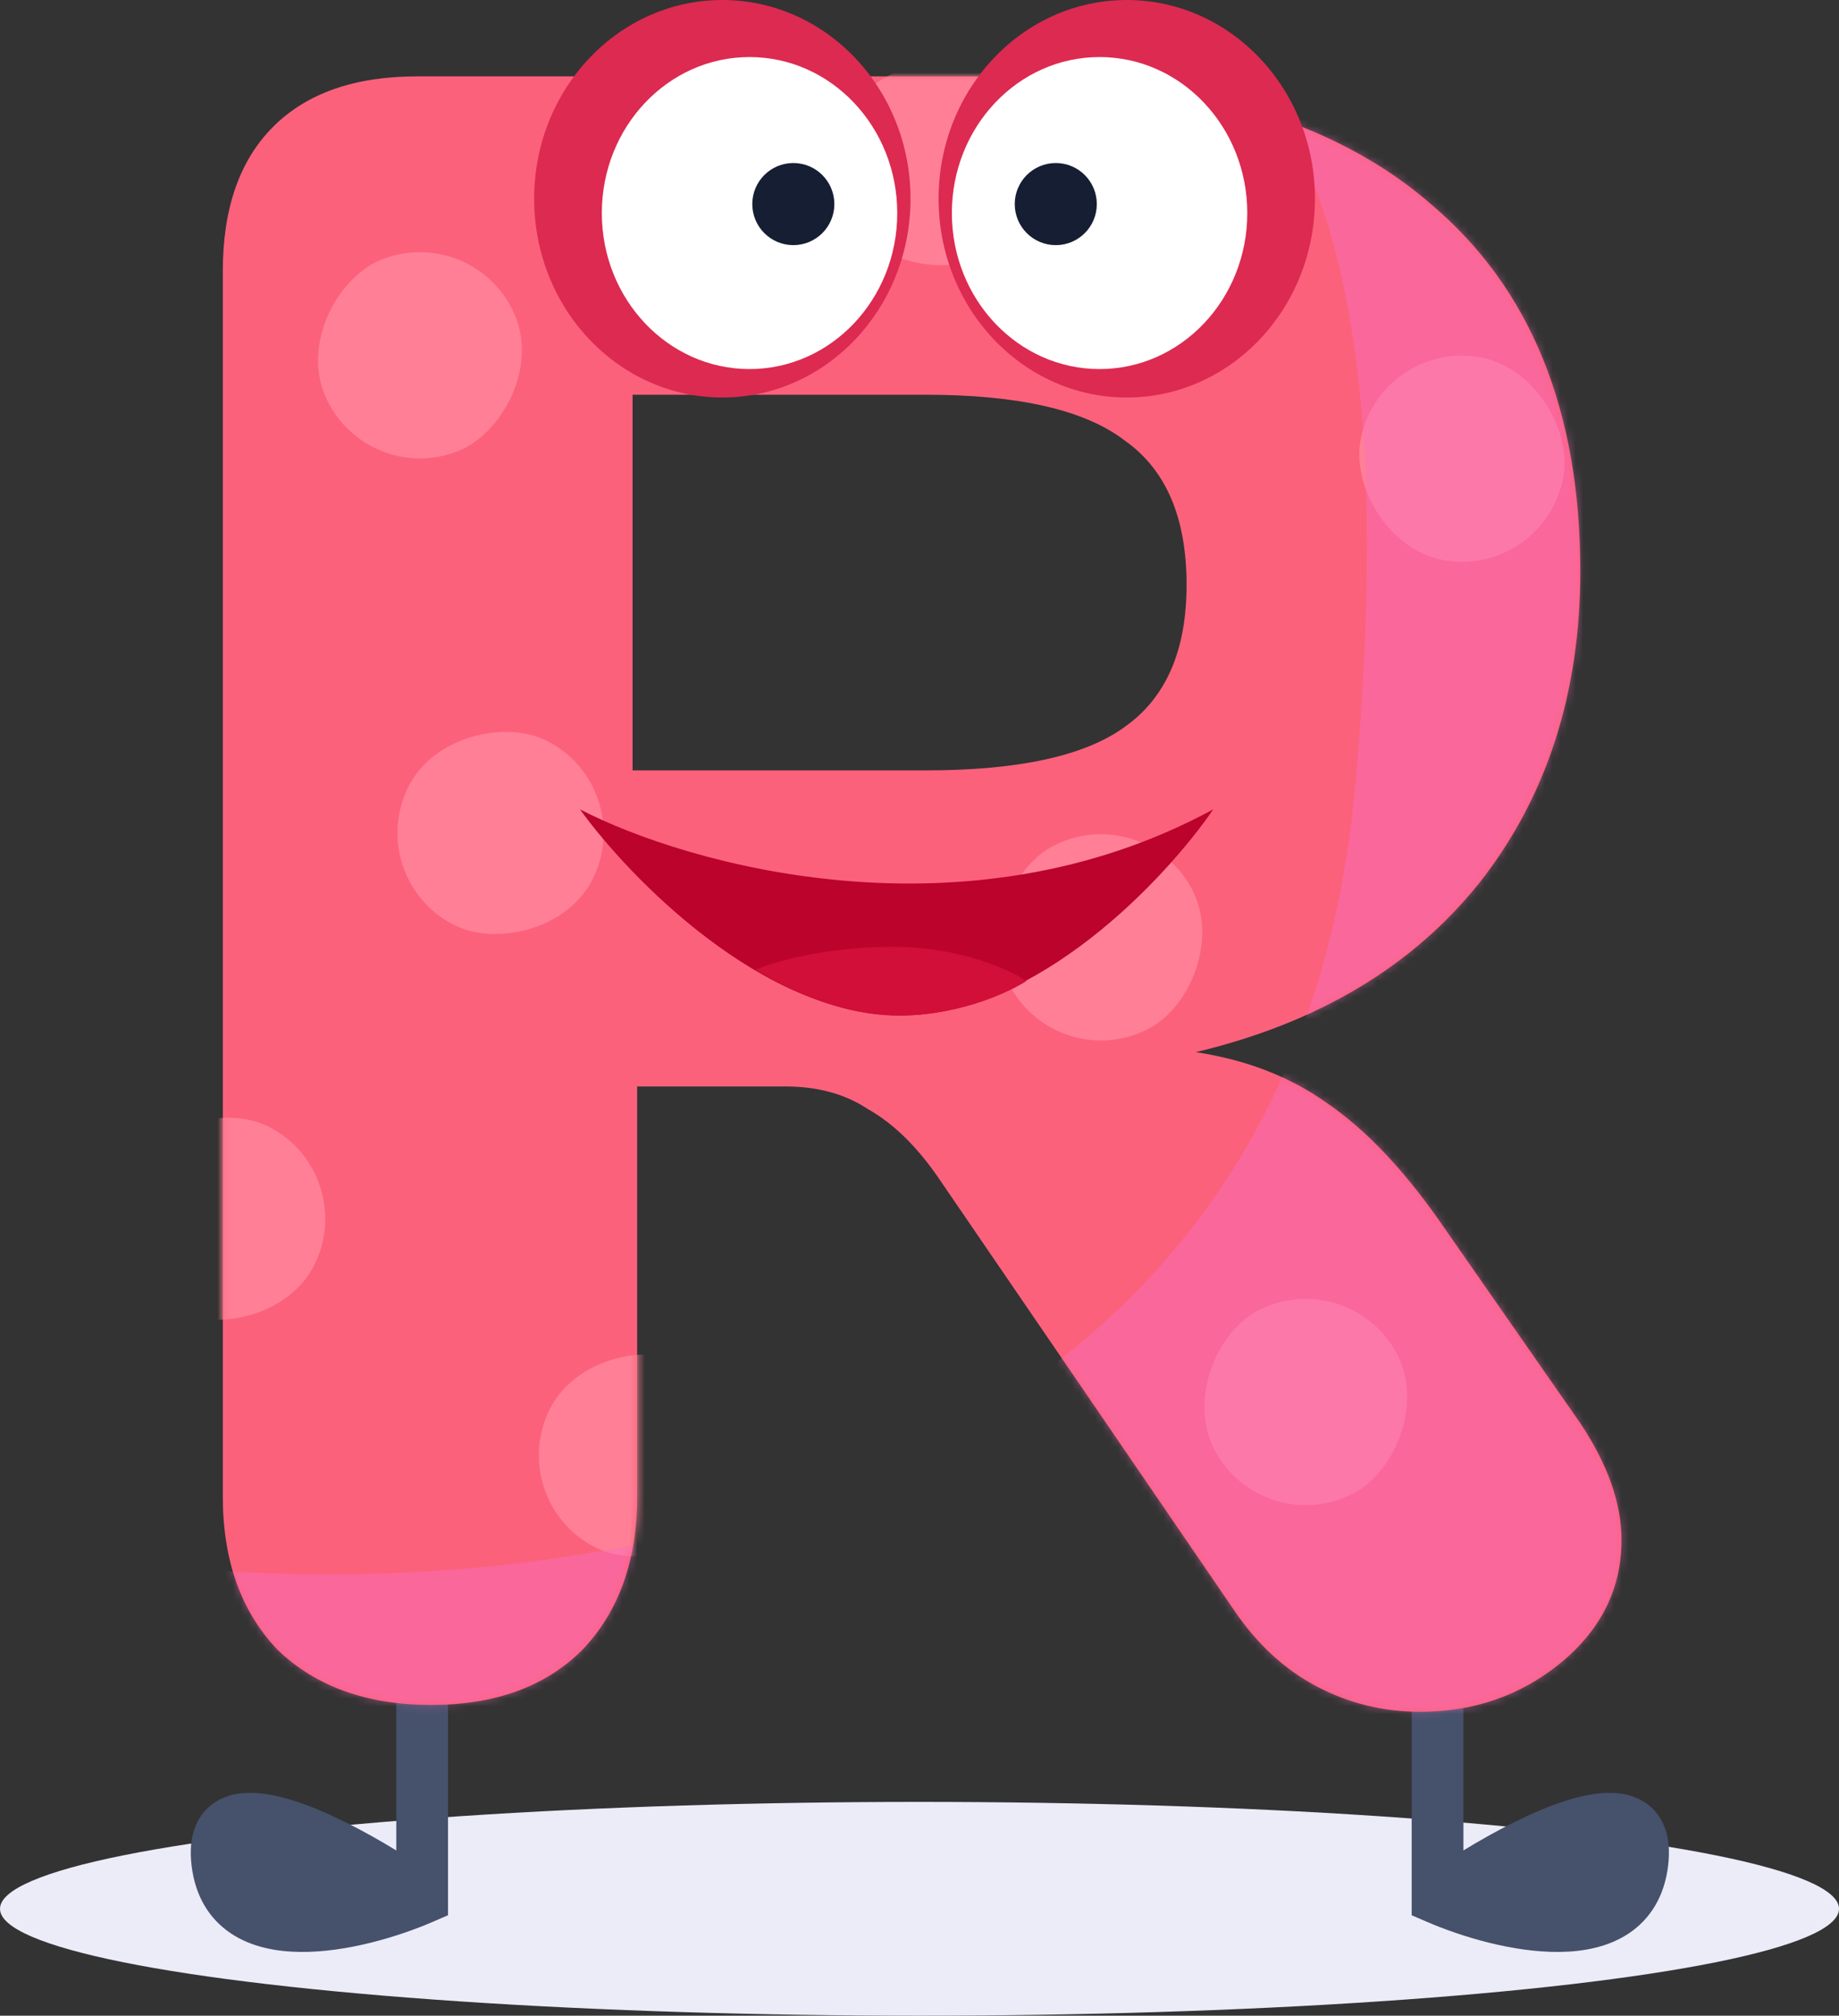 <svg width="241" height="264" viewBox="0 0 241 264" fill="none" xmlns="http://www.w3.org/2000/svg">
<rect x="0" y="0" width="241" height="264" fill="#333333" stroke="none"/>
<ellipse cx="120.5" cy="250" rx="120.5" ry="14" fill="#ECECF9"/>
<path d="M188.39 248.614C197.967 241.926 216.743 231.635 215.237 243.965C213.732 256.295 196.712 252.202 188.39 248.614Z" fill="#46516B"/>
<path fill-rule="evenodd" clip-rule="evenodd" d="M185 195L191.78 195L191.781 242.356C195.937 239.822 200.711 237.312 204.914 235.936C206.485 235.422 208.076 235.031 209.595 234.88C211.087 234.732 212.73 234.793 214.26 235.392C215.899 236.034 217.246 237.237 218.014 238.99C218.733 240.63 218.833 242.49 218.603 244.376C218.118 248.344 216.296 251.323 213.461 253.217C210.768 255.016 207.5 255.61 204.413 255.649C198.26 255.727 191.424 253.613 187.048 251.727L185 250.844L185 195ZM196.076 247.684C198.818 248.411 201.722 248.902 204.327 248.869C206.723 248.839 208.513 248.368 209.695 247.579C210.734 246.884 211.604 245.752 211.872 243.554C212.018 242.36 211.862 241.844 211.804 241.712C211.8 241.71 211.795 241.709 211.789 241.706C211.62 241.64 211.162 241.539 210.264 241.628C209.392 241.714 208.305 241.96 207.025 242.38C203.69 243.472 199.729 245.503 196.076 247.684Z" fill="#46516B"/>
<path d="M55.322 248.614C45.746 241.926 26.97 231.635 28.476 243.965C29.981 256.295 47.001 252.202 55.322 248.614Z" fill="#46516B"/>
<path fill-rule="evenodd" clip-rule="evenodd" d="M58.713 195L51.932 195L51.932 242.356C47.776 239.822 43.002 237.312 38.798 235.936C37.228 235.422 35.637 235.031 34.118 234.88C32.626 234.732 30.983 234.793 29.453 235.392C27.813 236.034 26.467 237.237 25.699 238.99C24.98 240.63 24.88 242.49 25.11 244.376C25.595 248.344 27.417 251.323 30.252 253.217C32.945 255.016 36.212 255.61 39.3 255.649C45.453 255.727 52.289 253.613 56.665 251.727L58.713 250.844L58.713 195ZM47.637 247.684C44.895 248.411 41.99 248.902 39.386 248.869C36.989 248.839 35.2 248.368 34.018 247.579C32.979 246.884 32.109 245.752 31.841 243.554C31.695 242.36 31.851 241.844 31.909 241.712C31.913 241.71 31.918 241.709 31.924 241.706C32.092 241.64 32.551 241.539 33.449 241.628C34.321 241.714 35.407 241.96 36.688 242.38C40.023 243.472 43.984 245.503 47.637 247.684Z" fill="#46516B"/>
<path d="M207.1 186.4C210.7 191.8 212.5 196.9 212.5 201.7C212.5 208.1 209.8 213.5 204.4 217.9C199.2 222.1 193.1 224.2 186.1 224.2C181.3 224.2 176.8 223.1 172.6 220.9C168.4 218.7 164.8 215.4 161.8 211L122.8 154C120 150 117 147.1 113.8 145.3C110.8 143.3 107.2 142.3 103 142.3H83.5V196C83.5 204.4 81.1 211.1 76.3 216.1C71.5 220.9 64.9 223.3 56.5 223.3C48.1 223.3 41.4 220.9 36.4 216.1C31.6 211.1 29.2 204.4 29.2 196V35.5C29.2 27.3 31.4 21 35.8 16.6C40.2 12.2 46.5 10 54.7 10H130C155.6 10 174.8 15.6 187.6 26.8C200.6 37.8 207.1 53.8 207.1 74.8C207.1 90.8 202.7 104.4 193.9 115.6C185.1 126.6 172.7 134 156.7 137.8C163.3 138.8 169 141 173.8 144.4C178.8 147.8 183.7 152.9 188.5 159.7L207.1 186.4ZM121.3 100.9C133.5 100.9 142.2 99 147.4 95.2C152.8 91.4 155.5 85.2 155.5 76.6C155.5 67.8 152.8 61.5 147.4 57.7C142.2 53.7 133.5 51.7 121.3 51.7H82.9V100.9H121.3Z" fill="#FC617C"/>
<mask id="mask0" mask-type="alpha" maskUnits="userSpaceOnUse" x="29" y="10" width="184" height="215">
<path d="M207.1 186.4C210.7 191.8 212.5 196.9 212.5 201.7C212.5 208.1 209.8 213.5 204.4 217.9C199.2 222.1 193.1 224.2 186.1 224.2C181.3 224.2 176.8 223.1 172.6 220.9C168.4 218.7 164.8 215.4 161.8 211L122.8 154C120 150 117 147.1 113.8 145.3C110.8 143.3 107.2 142.3 103 142.3H83.5V196C83.5 204.4 81.1 211.1 76.3 216.1C71.5 220.9 64.9 223.3 56.5 223.3C48.1 223.3 41.4 220.9 36.4 216.1C31.6 211.1 29.2 204.4 29.2 196V35.5C29.2 27.3 31.4 21 35.8 16.6C40.2 12.2 46.5 10 54.7 10H130C155.6 10 174.8 15.6 187.6 26.8C200.6 37.8 207.1 53.8 207.1 74.8C207.1 90.8 202.7 104.4 193.9 115.6C185.1 126.6 172.7 134 156.7 137.8C163.3 138.8 169 141 173.8 144.4C178.8 147.8 183.7 152.9 188.5 159.7L207.1 186.4ZM121.3 100.9C133.5 100.9 142.2 99 147.4 95.2C152.8 91.4 155.5 85.2 155.5 76.6C155.5 67.8 152.8 61.5 147.4 57.7C142.2 53.7 133.5 51.7 121.3 51.7H82.9V100.9H121.3Z" fill="#FC617C"/>
</mask>
<g mask="url(#mask0)">
<rect x="104" y="20.906" width="27" height="27" rx="13.5" transform="rotate(-42.976 104 20.906)" fill="#FF8096"/>
<rect x="180.433" y="44.585" width="27" height="27" rx="13.5" transform="rotate(9.267 180.433 44.585)" fill="#FF8096"/>
<rect x="62.444" y="28.938" width="27" height="27" rx="13.5" transform="rotate(67.842 62.444 28.938)" fill="#FF8096"/>
<rect x="83.713" y="103.076" width="27" height="27" rx="13.5" transform="rotate(116.627 83.713 103.076)" fill="#FF8096"/>
<rect x="47.237" y="153.602" width="27" height="27" rx="13.5" transform="rotate(116.627 47.237 153.602)" fill="#FF8096"/>
<rect x="102.237" y="184.602" width="27" height="27" rx="13.5" transform="rotate(116.627 102.237 184.602)" fill="#FF8096"/>
<rect x="176.668" y="165.352" width="27" height="27" rx="13.5" transform="rotate(61.898 176.668 165.352)" fill="#FF8096"/>
<rect x="149.817" y="104.5" width="27" height="27" rx="13.5" transform="rotate(61.898 149.817 104.5)" fill="#FF8096"/>
<g style="mix-blend-mode:multiply">
<path d="M116.423 -20.066L116.593 -19.998C121.334 -18.118 125.894 -16.309 130.24 -14.441L237.928 29.395L299.283 112.006L258.727 229.186L170.737 290.796C95.79 253.569 -46.615 182.554 -16.665 196.306C20.771 213.496 167.099 221.812 177.634 102.707C185.096 18.352 164.187 0.149 130.24 -14.441L116.423 -20.066Z" fill="#F86FC1" fill-opacity="0.45"/>
</g>
</g>
<path d="M159 106C126.6 123.6 90.167 113.333 76 106C82.5 115 100 133 118 133C136 133 152.833 115 159 106Z" fill="#BC032C"/>
<path d="M117 124C108.2 124 101.333 126 99 127C105.551 130.864 111.42 132.84 117 133C124.706 133.22 131.406 130.433 134.5 128.5C132.333 127 125.8 124 117 124Z" fill="#D10F39"/>
<ellipse rx="24.662" ry="26.032" transform="matrix(-1 0 0 1 147.662 26.032)" fill="#DC2A51"/>
<ellipse rx="19.357" ry="20.432" transform="matrix(-1 0 0 1 144.098 27.905)" fill="white"/>
<circle r="5.377" transform="matrix(-1 0 0 1 138.359 26.729)" fill="#161E33"/>
<ellipse cx="94.662" cy="26.032" rx="24.662" ry="26.032" fill="#DC2A51"/>
<ellipse cx="98.226" cy="27.905" rx="19.357" ry="20.432" fill="white"/>
<circle cx="103.965" cy="26.729" r="5.377" fill="#161E33"/>
</svg>
